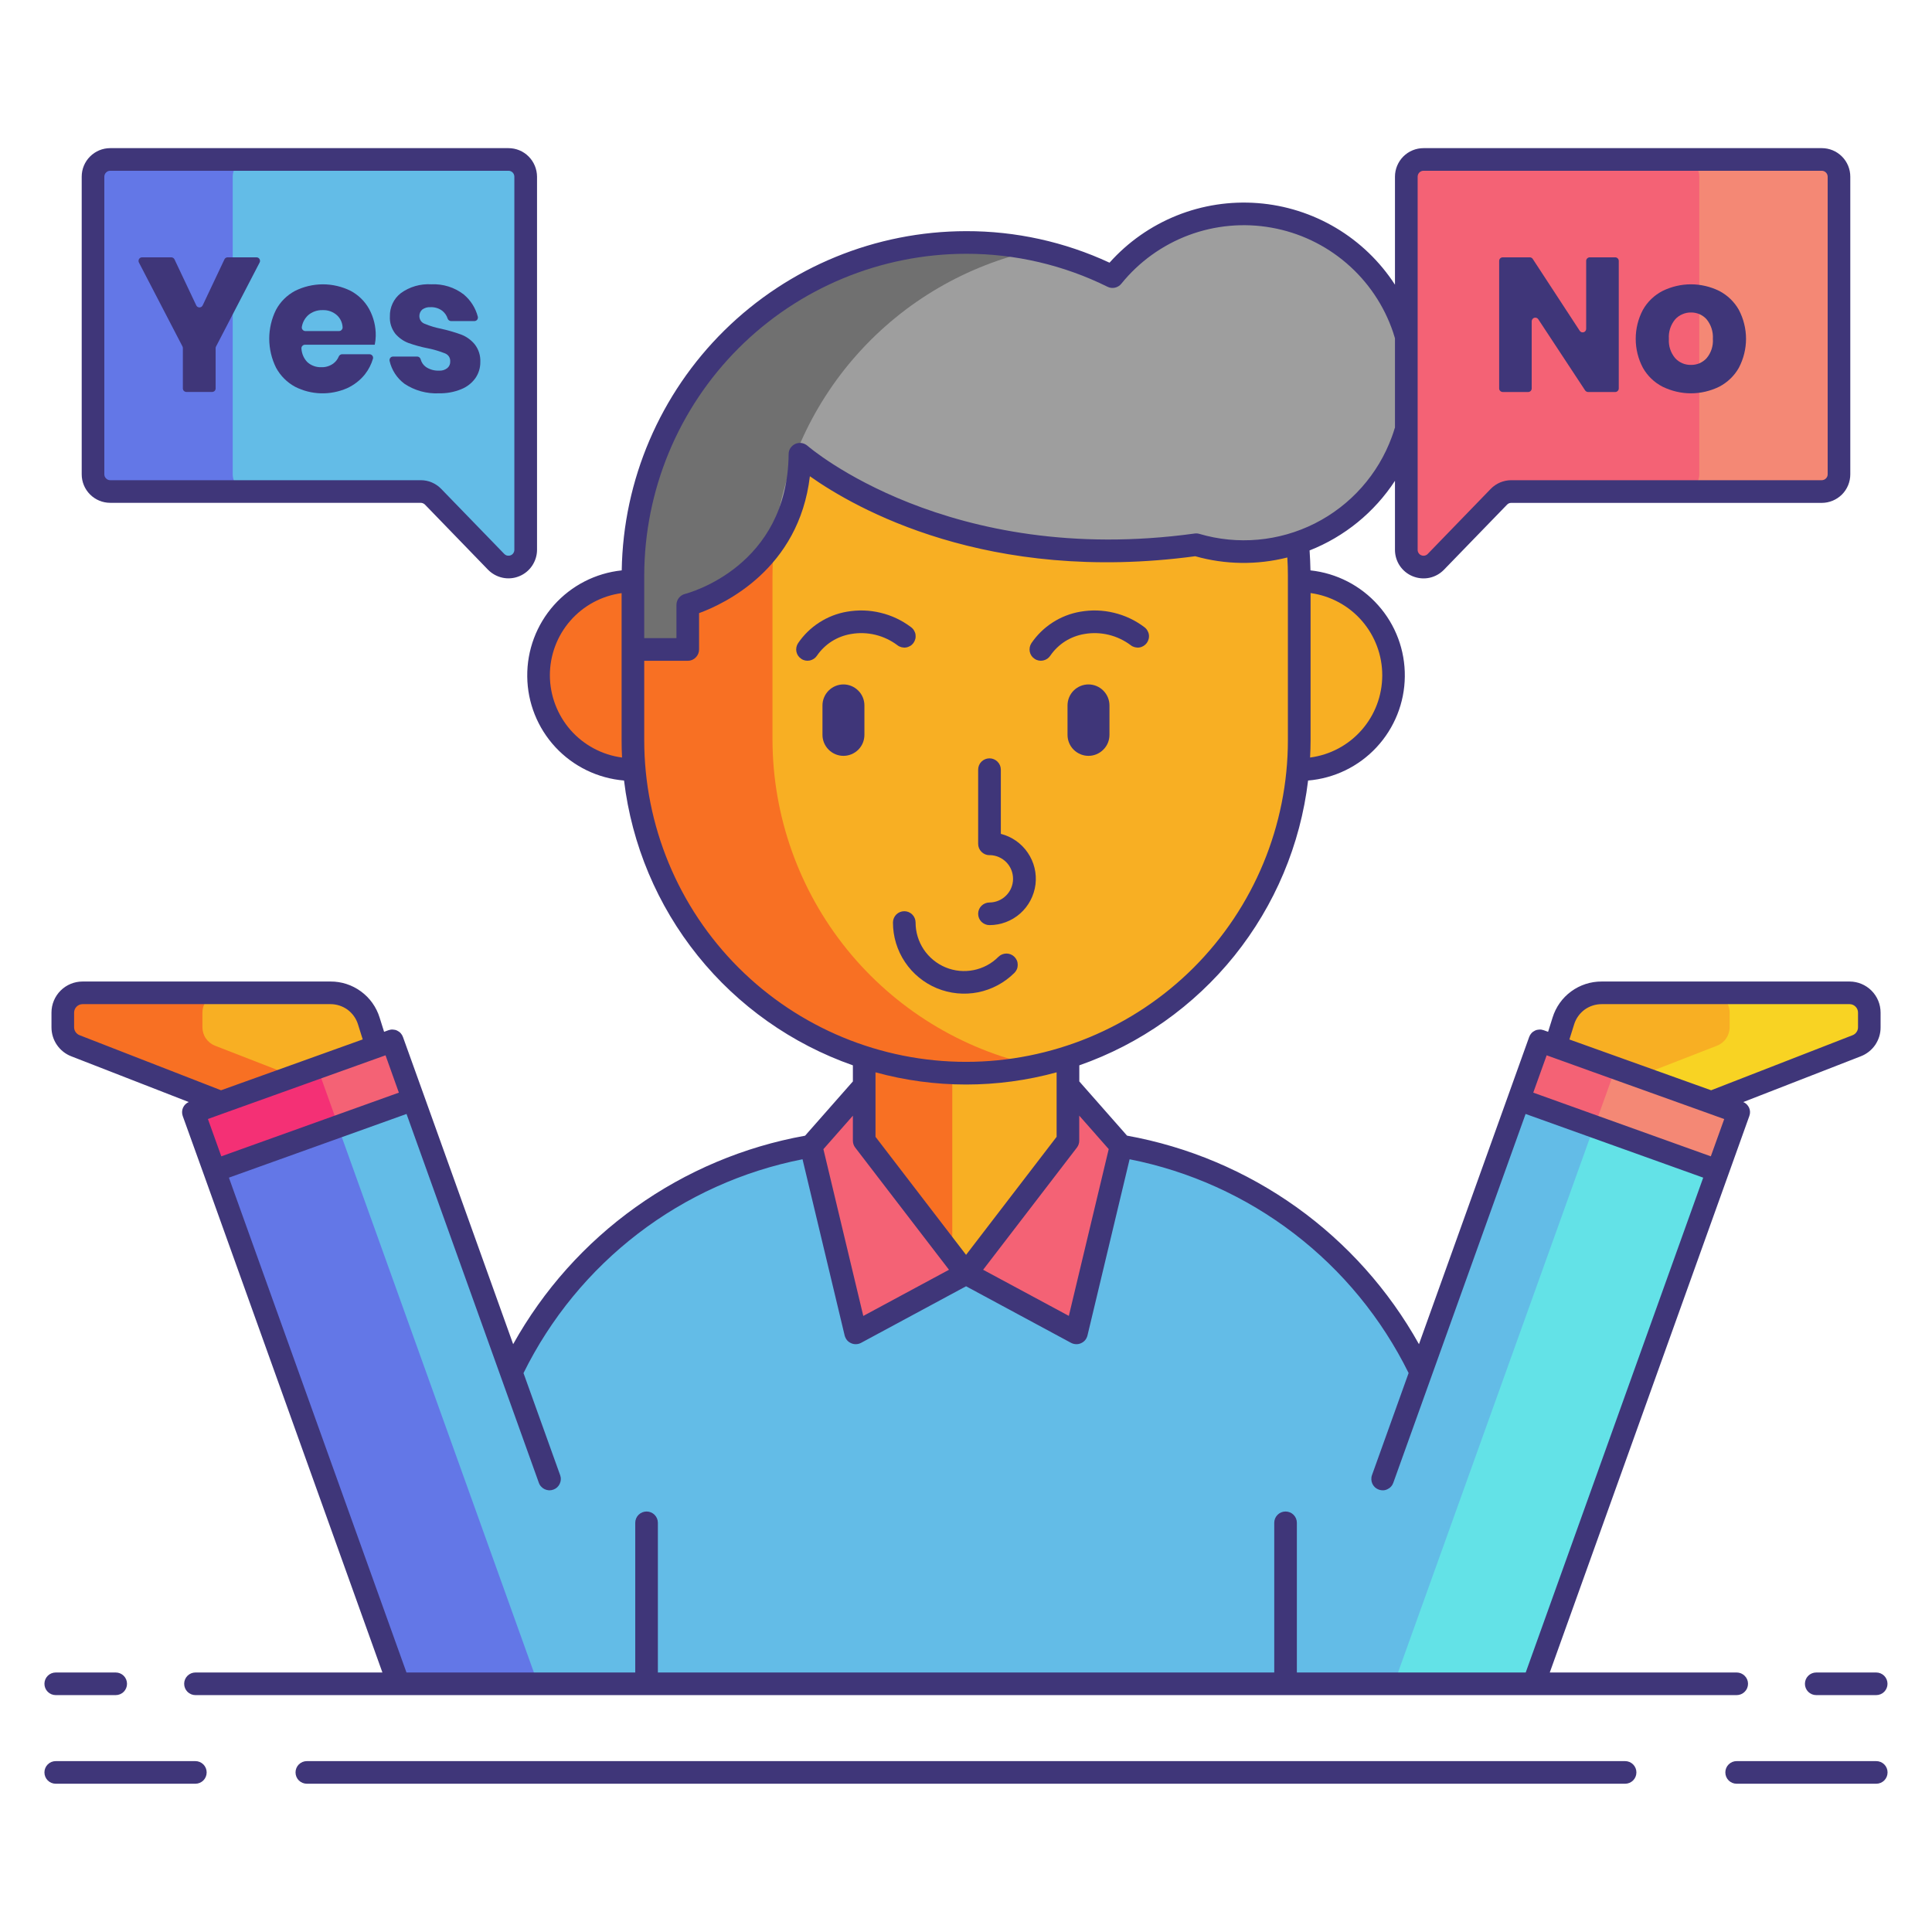 <svg width="31" height="31" viewBox="0 0 31 31" fill="none" xmlns="http://www.w3.org/2000/svg">
<path d="M10.154 12.35C10.99 12.35 11.668 11.672 11.668 10.836C11.668 10 10.99 9.322 10.154 9.322C9.318 9.322 8.641 10 8.641 10.836C8.641 11.672 9.318 12.35 10.154 12.35Z" fill="#F87023"/>
<path d="M20.846 12.35C21.682 12.35 22.359 11.672 22.359 10.836C22.359 10 21.682 9.322 20.846 9.322C20.01 9.322 19.332 10 19.332 10.836C19.332 11.672 20.01 12.35 20.846 12.35Z" fill="#F8AF23"/>
<path d="M23.698 27.017H7.305L7.57 24.831C7.57 23.099 8.258 21.437 9.483 20.212C10.708 18.987 12.37 18.299 14.102 18.299H16.901C17.758 18.299 18.608 18.468 19.4 18.796C20.193 19.124 20.913 19.605 21.52 20.212C22.126 20.819 22.607 21.539 22.936 22.331C23.264 23.124 23.433 23.973 23.433 24.831L23.698 27.017Z" fill="#63BCE7"/>
<path d="M17.135 15.574C17.135 14.671 16.403 13.94 15.5 13.94C14.597 13.94 13.865 14.671 13.865 15.574V18.773C13.865 19.676 14.597 20.408 15.5 20.408C16.403 20.408 17.135 19.676 17.135 18.773V15.574Z" fill="#F8AF23"/>
<path d="M13.865 15.573V18.772C13.867 19.167 14.011 19.549 14.27 19.846C14.53 20.144 14.889 20.338 15.28 20.392V13.953C14.889 14.008 14.53 14.201 14.27 14.499C14.011 14.797 13.867 15.178 13.865 15.573Z" fill="#F87023"/>
<path d="M20.846 9.237C20.846 6.284 18.453 3.891 15.5 3.891C12.548 3.891 10.154 6.284 10.154 9.237V11.874C10.154 14.827 12.548 17.22 15.5 17.22C18.453 17.22 20.846 14.827 20.846 11.874V9.237Z" fill="#F8AF23"/>
<path d="M12.395 11.874V9.237C12.399 8.014 12.82 6.83 13.588 5.88C14.357 4.93 15.427 4.27 16.621 4.011C16.253 3.931 15.877 3.891 15.501 3.891C14.084 3.895 12.726 4.459 11.725 5.461C10.723 6.463 10.159 7.82 10.154 9.237V11.874C10.158 13.291 10.723 14.648 11.725 15.65C12.726 16.651 14.084 17.216 15.5 17.22C15.877 17.22 16.252 17.18 16.62 17.1C15.426 16.84 14.356 16.181 13.588 15.231C12.82 14.28 12.399 13.096 12.395 11.874Z" fill="#F87023"/>
<path d="M13.865 18.302L15.499 20.432L13.728 21.386L13.012 18.388L13.865 17.42V18.302Z" fill="#F46275"/>
<path d="M17.135 18.302L15.5 20.432L17.271 21.386L17.988 18.388L17.135 17.42V18.302Z" fill="#F46275"/>
<path d="M19.956 3.434C19.552 3.433 19.153 3.523 18.789 3.698C18.424 3.872 18.103 4.126 17.849 4.44C17.119 4.079 16.315 3.892 15.5 3.892C14.084 3.896 12.726 4.461 11.725 5.462C10.723 6.464 10.159 7.821 10.154 9.238V10.422H11.035V9.708C11.035 9.708 12.818 9.258 12.835 7.29C12.835 7.29 15.103 9.304 19.19 8.742C19.563 8.852 19.955 8.88 20.34 8.825C20.724 8.771 21.093 8.634 21.42 8.424C21.747 8.214 22.025 7.936 22.235 7.61C22.446 7.283 22.583 6.915 22.639 6.53C22.694 6.146 22.667 5.753 22.557 5.381C22.448 5.008 22.26 4.663 22.005 4.369C21.751 4.075 21.436 3.84 21.083 3.678C20.729 3.517 20.345 3.433 19.956 3.434Z" fill="#9E9E9E"/>
<path d="M16.617 4.012C16.25 3.932 15.876 3.891 15.5 3.891C14.084 3.895 12.726 4.459 11.725 5.461C10.723 6.463 10.158 7.82 10.154 9.237V10.421H11.035V9.707C11.596 9.537 12.085 9.184 12.421 8.704C12.538 7.58 13.007 6.521 13.76 5.679C14.514 4.836 15.513 4.253 16.617 4.012Z" fill="#707070"/>
<path d="M24.706 16.701L27.898 17.846L24.608 27.018H22.801C22.036 26.743 21.639 25.253 21.913 24.488L24.706 16.701Z" fill="#63BCE7"/>
<path d="M27.897 17.847L25.913 17.135L22.367 27.018H24.607L27.897 17.847Z" fill="#63E2E7"/>
<path d="M27.572 18.783L24.382 17.637L24.719 16.697L27.91 17.843L27.572 18.783Z" fill="#F46275"/>
<path d="M25.58 18.088L25.918 17.148L27.902 17.86L27.564 18.801L25.58 18.088Z" fill="#F48875"/>
<path d="M27.457 17.687L29.791 16.779C29.851 16.756 29.902 16.715 29.938 16.663C29.974 16.61 29.993 16.547 29.993 16.483V16.247C29.993 16.163 29.96 16.082 29.9 16.023C29.841 15.963 29.76 15.93 29.676 15.93H25.698C25.561 15.93 25.427 15.973 25.317 16.055C25.206 16.136 25.125 16.25 25.083 16.381L24.955 16.79L27.457 17.687Z" fill="#F8AF23"/>
<path d="M29.676 15.93H27.435C27.52 15.93 27.6 15.963 27.66 16.023C27.719 16.082 27.753 16.163 27.753 16.247V16.483C27.753 16.547 27.733 16.61 27.697 16.663C27.661 16.715 27.61 16.756 27.55 16.779L26.291 17.269L27.457 17.687L29.791 16.779C29.85 16.756 29.901 16.715 29.938 16.663C29.974 16.61 29.993 16.547 29.993 16.483V16.247C29.993 16.205 29.985 16.164 29.969 16.125C29.953 16.087 29.93 16.052 29.9 16.023C29.87 15.993 29.835 15.97 29.797 15.954C29.759 15.938 29.717 15.93 29.676 15.93Z" fill="#F8D323"/>
<path d="M6.293 16.701L3.102 17.846L6.392 27.018H8.198C8.963 26.743 9.36 25.253 9.086 24.488L6.293 16.701Z" fill="#63BCE7"/>
<path d="M3.102 17.847L5.086 17.135L8.632 27.018H6.392L3.102 17.847Z" fill="#6377E7"/>
<path d="M3.107 17.84L6.298 16.694L6.636 17.634L3.445 18.78L3.107 17.84Z" fill="#F46275"/>
<path d="M3.107 17.84L5.092 17.127L5.429 18.067L3.445 18.78L3.107 17.84Z" fill="#F43075"/>
<path d="M3.542 17.687L1.208 16.779C1.149 16.756 1.097 16.715 1.061 16.663C1.025 16.61 1.006 16.547 1.006 16.483V16.247C1.006 16.163 1.039 16.082 1.099 16.023C1.158 15.963 1.239 15.93 1.323 15.93H5.301C5.438 15.93 5.572 15.973 5.682 16.055C5.793 16.136 5.875 16.25 5.916 16.381L6.044 16.79L3.542 17.687Z" fill="#F8AF23"/>
<path d="M1.325 15.93H3.565C3.481 15.93 3.401 15.963 3.341 16.023C3.282 16.082 3.248 16.163 3.248 16.247V16.483C3.248 16.547 3.267 16.61 3.304 16.663C3.34 16.715 3.391 16.756 3.45 16.779L4.71 17.269L3.544 17.687L1.21 16.779C1.15 16.756 1.099 16.715 1.063 16.663C1.027 16.61 1.008 16.547 1.008 16.483V16.247C1.008 16.205 1.016 16.164 1.032 16.125C1.048 16.087 1.071 16.052 1.101 16.023C1.13 15.993 1.165 15.97 1.204 15.954C1.242 15.938 1.284 15.93 1.325 15.93Z" fill="#F87023"/>
<path d="M1.494 2.835V7.611C1.494 7.684 1.523 7.754 1.575 7.806C1.627 7.858 1.697 7.887 1.77 7.887H6.753C6.79 7.887 6.826 7.894 6.86 7.909C6.894 7.923 6.925 7.944 6.951 7.971L7.963 9.014C8.001 9.054 8.05 9.081 8.104 9.092C8.158 9.104 8.214 9.099 8.265 9.078C8.315 9.058 8.359 9.022 8.39 8.977C8.421 8.931 8.437 8.877 8.437 8.822V2.835C8.437 2.761 8.408 2.691 8.356 2.639C8.304 2.588 8.234 2.559 8.161 2.559H1.77C1.697 2.559 1.627 2.588 1.575 2.639C1.523 2.691 1.494 2.761 1.494 2.835Z" fill="#63BCE7"/>
<path d="M3.734 7.611V2.835C3.734 2.761 3.763 2.691 3.815 2.639C3.867 2.588 3.937 2.559 4.01 2.559H1.77C1.697 2.559 1.627 2.588 1.575 2.639C1.523 2.691 1.494 2.761 1.494 2.835V7.611C1.494 7.684 1.523 7.754 1.575 7.806C1.627 7.858 1.697 7.887 1.77 7.887H4.01C3.937 7.887 3.867 7.858 3.815 7.806C3.764 7.754 3.734 7.684 3.734 7.611Z" fill="#6377E7"/>
<path d="M29.507 2.835V7.611C29.507 7.684 29.478 7.754 29.426 7.806C29.375 7.858 29.304 7.887 29.231 7.887H24.249C24.212 7.887 24.175 7.894 24.141 7.909C24.107 7.923 24.076 7.944 24.05 7.971L23.039 9.014C23 9.054 22.951 9.081 22.898 9.092C22.844 9.104 22.788 9.099 22.737 9.078C22.686 9.058 22.642 9.022 22.612 8.977C22.581 8.931 22.564 8.877 22.564 8.822V2.835C22.564 2.761 22.593 2.691 22.645 2.639C22.697 2.588 22.767 2.559 22.84 2.559H29.231C29.304 2.559 29.375 2.588 29.426 2.639C29.478 2.691 29.507 2.761 29.507 2.835Z" fill="#F46275"/>
<path d="M27.266 7.611V2.835C27.266 2.761 27.237 2.691 27.186 2.639C27.134 2.588 27.064 2.559 26.99 2.559H29.23C29.304 2.559 29.374 2.588 29.426 2.639C29.477 2.691 29.507 2.761 29.507 2.835V7.611C29.507 7.684 29.477 7.754 29.426 7.806C29.374 7.858 29.304 7.887 29.23 7.887H26.99C27.063 7.887 27.134 7.858 27.185 7.806C27.237 7.754 27.266 7.684 27.266 7.611Z" fill="#F48875"/>
<path d="M13.534 10.982C13.444 10.982 13.359 11.018 13.296 11.081C13.233 11.144 13.197 11.23 13.197 11.319V11.791C13.197 11.88 13.233 11.966 13.296 12.029C13.359 12.092 13.444 12.128 13.534 12.128C13.623 12.128 13.709 12.092 13.772 12.029C13.835 11.966 13.87 11.88 13.87 11.791V11.319C13.87 11.23 13.835 11.144 13.771 11.081C13.708 11.018 13.623 10.982 13.534 10.982Z" fill="#3F3679"/>
<path d="M17.465 10.982C17.376 10.982 17.29 11.018 17.227 11.081C17.164 11.144 17.129 11.23 17.129 11.319V11.791C17.129 11.88 17.164 11.966 17.227 12.029C17.291 12.092 17.376 12.128 17.465 12.128C17.555 12.128 17.64 12.092 17.703 12.029C17.767 11.966 17.802 11.88 17.802 11.791V11.319C17.802 11.23 17.766 11.144 17.703 11.081C17.64 11.018 17.555 10.982 17.465 10.982Z" fill="#3F3679"/>
<path d="M15.877 14.481C15.829 14.481 15.783 14.5 15.748 14.534C15.714 14.568 15.695 14.614 15.695 14.662C15.695 14.711 15.714 14.757 15.748 14.791C15.783 14.825 15.829 14.844 15.877 14.844C16.058 14.844 16.233 14.778 16.369 14.658C16.505 14.538 16.592 14.372 16.615 14.192C16.637 14.012 16.593 13.831 16.49 13.681C16.388 13.531 16.234 13.424 16.059 13.38V12.35C16.059 12.301 16.04 12.255 16.005 12.221C15.971 12.187 15.925 12.168 15.877 12.168C15.829 12.168 15.783 12.187 15.748 12.221C15.714 12.255 15.695 12.301 15.695 12.35V13.54C15.695 13.588 15.714 13.634 15.748 13.668C15.783 13.703 15.829 13.722 15.877 13.722C15.88 13.722 15.882 13.721 15.885 13.721C15.984 13.723 16.079 13.765 16.149 13.837C16.218 13.909 16.256 14.005 16.255 14.105C16.254 14.204 16.214 14.3 16.143 14.37C16.072 14.441 15.977 14.48 15.877 14.481V14.481Z" fill="#3F3679"/>
<path d="M16.277 15.353C16.243 15.319 16.197 15.3 16.149 15.3C16.101 15.3 16.054 15.319 16.02 15.353C15.912 15.462 15.773 15.536 15.622 15.566C15.471 15.596 15.314 15.581 15.172 15.522C15.03 15.463 14.908 15.363 14.822 15.235C14.737 15.107 14.691 14.957 14.691 14.803C14.691 14.755 14.672 14.708 14.638 14.674C14.604 14.64 14.558 14.621 14.51 14.621C14.462 14.621 14.415 14.64 14.381 14.674C14.347 14.708 14.328 14.755 14.328 14.803C14.328 15.028 14.395 15.249 14.521 15.437C14.646 15.624 14.825 15.771 15.033 15.857C15.242 15.943 15.471 15.966 15.693 15.922C15.914 15.878 16.117 15.769 16.277 15.61C16.294 15.593 16.307 15.573 16.317 15.551C16.326 15.529 16.33 15.505 16.33 15.482C16.33 15.458 16.326 15.434 16.317 15.412C16.307 15.39 16.294 15.37 16.277 15.353Z" fill="#3F3679"/>
<path d="M13.656 10.173C13.786 10.15 13.919 10.155 14.047 10.186C14.175 10.217 14.296 10.275 14.401 10.354C14.42 10.369 14.442 10.379 14.465 10.385C14.488 10.391 14.513 10.393 14.537 10.389C14.56 10.386 14.583 10.377 14.604 10.365C14.625 10.353 14.643 10.336 14.657 10.317C14.671 10.297 14.681 10.275 14.687 10.252C14.693 10.228 14.693 10.204 14.69 10.18C14.686 10.156 14.677 10.134 14.664 10.113C14.652 10.093 14.635 10.075 14.615 10.061C14.47 9.952 14.305 9.874 14.128 9.832C13.952 9.789 13.769 9.784 13.59 9.815C13.432 9.842 13.281 9.901 13.146 9.988C13.011 10.075 12.895 10.188 12.805 10.321C12.779 10.361 12.769 10.411 12.779 10.458C12.789 10.505 12.817 10.546 12.858 10.572C12.898 10.599 12.947 10.608 12.994 10.598C13.041 10.588 13.083 10.56 13.109 10.52C13.172 10.428 13.253 10.35 13.347 10.29C13.441 10.231 13.546 10.191 13.656 10.173Z" fill="#3F3679"/>
<path d="M16.602 10.572C16.642 10.599 16.691 10.608 16.738 10.598C16.786 10.588 16.827 10.56 16.853 10.52C16.916 10.428 16.997 10.35 17.091 10.29C17.185 10.231 17.29 10.191 17.4 10.173C17.53 10.15 17.663 10.155 17.791 10.186C17.919 10.217 18.04 10.275 18.145 10.354C18.164 10.369 18.186 10.379 18.209 10.385C18.233 10.391 18.257 10.393 18.281 10.389C18.305 10.386 18.328 10.377 18.348 10.365C18.369 10.352 18.387 10.336 18.401 10.317C18.415 10.297 18.425 10.275 18.431 10.252C18.437 10.228 18.438 10.204 18.434 10.18C18.43 10.156 18.421 10.134 18.408 10.113C18.396 10.093 18.379 10.075 18.359 10.061C18.215 9.952 18.049 9.874 17.872 9.832C17.696 9.789 17.513 9.784 17.335 9.815C17.176 9.842 17.025 9.901 16.89 9.988C16.755 10.075 16.639 10.188 16.549 10.321C16.523 10.361 16.514 10.41 16.523 10.457C16.533 10.505 16.561 10.546 16.602 10.572Z" fill="#3F3679"/>
<path d="M1.144 16.949L3.029 17.683C2.987 17.7 2.954 17.734 2.936 17.775C2.918 17.817 2.917 17.864 2.932 17.907L3.271 18.848L6.136 26.836H3.136C3.088 26.836 3.042 26.855 3.008 26.889C2.974 26.923 2.955 26.969 2.955 27.017C2.955 27.066 2.974 27.112 3.008 27.146C3.042 27.18 3.088 27.199 3.136 27.199H27.866C27.914 27.199 27.96 27.18 27.994 27.146C28.029 27.112 28.048 27.066 28.048 27.017C28.048 26.969 28.029 26.923 27.994 26.889C27.96 26.855 27.914 26.836 27.866 26.836H24.867L27.732 18.848L28.069 17.907C28.085 17.864 28.084 17.817 28.066 17.776C28.047 17.734 28.014 17.7 27.972 17.683L29.857 16.949C29.951 16.913 30.032 16.849 30.089 16.766C30.145 16.683 30.176 16.585 30.175 16.484V16.248C30.175 16.115 30.123 15.989 30.029 15.895C29.936 15.802 29.809 15.749 29.677 15.749H25.7C25.524 15.748 25.352 15.804 25.21 15.908C25.068 16.012 24.964 16.159 24.912 16.327L24.84 16.556L24.768 16.53C24.746 16.522 24.722 16.518 24.698 16.52C24.674 16.521 24.651 16.526 24.629 16.537C24.608 16.547 24.588 16.561 24.572 16.579C24.556 16.597 24.544 16.617 24.536 16.64L24.199 17.58L22.768 21.568C22.283 20.699 21.612 19.948 20.802 19.369C19.992 18.791 19.064 18.399 18.084 18.222L17.318 17.352V17.094C18.296 16.752 19.158 16.142 19.807 15.335C20.456 14.527 20.866 13.553 20.989 12.524C21.409 12.489 21.801 12.299 22.088 11.99C22.375 11.681 22.537 11.277 22.541 10.855C22.546 10.434 22.394 10.026 22.113 9.711C21.833 9.396 21.446 9.197 21.027 9.152C21.025 9.045 21.02 8.938 21.013 8.832C21.574 8.611 22.053 8.22 22.383 7.715V8.823C22.383 8.914 22.41 9.003 22.461 9.079C22.512 9.154 22.584 9.213 22.669 9.247C22.754 9.281 22.846 9.29 22.936 9.271C23.025 9.252 23.106 9.207 23.17 9.141L24.181 8.098C24.19 8.088 24.201 8.081 24.212 8.076C24.224 8.071 24.237 8.069 24.249 8.069H29.232C29.353 8.069 29.469 8.02 29.555 7.935C29.641 7.849 29.689 7.732 29.689 7.611V2.835C29.689 2.713 29.641 2.597 29.555 2.511C29.469 2.425 29.353 2.377 29.232 2.377H22.841C22.72 2.377 22.603 2.425 22.517 2.511C22.432 2.597 22.383 2.713 22.383 2.835V4.568C22.142 4.196 21.817 3.883 21.435 3.656C21.053 3.429 20.624 3.293 20.181 3.259C19.738 3.225 19.293 3.293 18.88 3.459C18.468 3.625 18.099 3.883 17.803 4.215C17.082 3.88 16.296 3.707 15.501 3.709C14.05 3.711 12.659 4.282 11.625 5.3C10.592 6.318 9.999 7.701 9.976 9.152C9.556 9.196 9.169 9.395 8.888 9.71C8.608 10.025 8.455 10.433 8.46 10.855C8.464 11.277 8.626 11.681 8.913 11.99C9.201 12.299 9.593 12.489 10.013 12.524C10.137 13.553 10.546 14.526 11.195 15.334C11.844 16.142 12.707 16.751 13.685 17.094V17.352L12.918 18.223C11.938 18.399 11.01 18.791 10.2 19.369C9.39 19.947 8.719 20.698 8.234 21.568L6.804 17.58L6.466 16.64C6.458 16.617 6.446 16.597 6.43 16.579C6.414 16.561 6.394 16.547 6.373 16.537C6.351 16.526 6.328 16.521 6.304 16.52C6.28 16.518 6.256 16.522 6.234 16.53L6.163 16.556L6.091 16.327C6.039 16.159 5.934 16.012 5.792 15.908C5.65 15.804 5.479 15.748 5.303 15.749H1.325C1.193 15.749 1.066 15.801 0.972 15.895C0.879 15.988 0.826 16.115 0.826 16.247V16.484C0.826 16.585 0.856 16.683 0.913 16.766C0.97 16.849 1.05 16.913 1.144 16.949ZM21.029 11.874V9.516C21.348 9.56 21.641 9.718 21.852 9.961C22.064 10.205 22.18 10.516 22.179 10.839C22.178 11.161 22.061 11.472 21.848 11.714C21.635 11.957 21.341 12.113 21.021 12.155C21.026 12.062 21.029 11.968 21.029 11.874ZM8.823 10.836C8.823 10.514 8.939 10.203 9.151 9.96C9.362 9.718 9.655 9.56 9.974 9.517V11.874C9.974 11.968 9.976 12.062 9.981 12.155C9.661 12.113 9.367 11.955 9.154 11.713C8.942 11.47 8.824 11.159 8.823 10.836ZM25.258 16.436C25.287 16.342 25.346 16.26 25.425 16.201C25.505 16.143 25.601 16.112 25.7 16.112H29.677C29.713 16.112 29.748 16.126 29.773 16.152C29.799 16.177 29.813 16.212 29.813 16.247V16.484C29.813 16.511 29.805 16.538 29.789 16.56C29.774 16.583 29.752 16.6 29.727 16.61L27.456 17.494L25.182 16.679L25.258 16.436ZM24.817 16.933L25.514 17.184L27.397 17.859L27.666 17.956L27.451 18.554L24.602 17.532L24.817 16.933ZM17.79 18.438L17.15 21.114L15.775 20.374L17.28 18.413C17.304 18.381 17.317 18.343 17.317 18.303V17.901L17.79 18.438ZM15.501 20.135L14.048 18.241V17.206C14.999 17.467 16.003 17.467 16.954 17.206V18.241L15.501 20.135ZM22.747 2.835C22.747 2.81 22.757 2.786 22.774 2.768C22.792 2.75 22.816 2.74 22.841 2.74H29.232C29.256 2.74 29.28 2.75 29.298 2.768C29.316 2.786 29.326 2.81 29.326 2.835V7.611C29.326 7.636 29.316 7.66 29.298 7.677C29.28 7.695 29.256 7.705 29.232 7.705H24.249C24.188 7.705 24.127 7.718 24.071 7.741C24.014 7.765 23.963 7.8 23.92 7.844L22.909 8.888C22.896 8.902 22.879 8.911 22.86 8.915C22.842 8.919 22.823 8.917 22.806 8.91C22.788 8.903 22.773 8.891 22.763 8.875C22.752 8.86 22.747 8.841 22.747 8.822V2.835ZM10.337 9.237C10.339 7.867 10.883 6.555 11.851 5.587C12.819 4.619 14.132 4.074 15.501 4.072C16.288 4.071 17.065 4.252 17.77 4.601C17.807 4.62 17.849 4.625 17.89 4.616C17.93 4.607 17.966 4.585 17.992 4.553C18.276 4.201 18.65 3.932 19.074 3.773C19.498 3.615 19.957 3.573 20.402 3.653C20.848 3.732 21.264 3.93 21.607 4.225C21.95 4.52 22.208 4.902 22.353 5.331C22.364 5.363 22.374 5.395 22.383 5.428V6.862C22.382 6.866 22.38 6.87 22.378 6.874C22.365 6.919 22.35 6.963 22.334 7.007C22.114 7.611 21.672 8.109 21.097 8.399C20.523 8.688 19.86 8.748 19.243 8.566C19.218 8.559 19.192 8.557 19.167 8.561C15.218 9.103 12.979 7.173 12.957 7.153C12.93 7.13 12.898 7.115 12.864 7.109C12.829 7.104 12.794 7.108 12.762 7.122C12.73 7.137 12.703 7.16 12.683 7.189C12.664 7.218 12.654 7.252 12.654 7.287C12.638 9.086 11.058 9.513 10.991 9.53C10.952 9.54 10.917 9.563 10.892 9.595C10.867 9.627 10.854 9.666 10.854 9.707V10.239H10.337V9.237ZM10.337 11.874V10.603H11.036C11.084 10.603 11.13 10.584 11.164 10.549C11.198 10.515 11.217 10.469 11.217 10.421V9.838C11.626 9.688 12.819 9.129 12.995 7.642C13.725 8.158 15.848 9.372 19.178 8.925C19.66 9.061 20.17 9.068 20.656 8.945C20.662 9.042 20.665 9.139 20.665 9.236V11.874C20.665 13.244 20.121 14.557 19.153 15.526C18.184 16.494 16.871 17.038 15.501 17.038C14.132 17.038 12.818 16.494 11.85 15.526C10.881 14.557 10.337 13.244 10.337 11.874ZM13.685 17.902V18.303C13.685 18.343 13.698 18.382 13.722 18.413L15.227 20.374L13.852 21.115L13.212 18.439L13.685 17.902ZM6.523 17.874L8.646 23.792C8.654 23.815 8.666 23.835 8.683 23.853C8.699 23.871 8.718 23.885 8.739 23.895C8.761 23.905 8.784 23.911 8.808 23.913C8.832 23.914 8.856 23.91 8.878 23.902C8.901 23.894 8.921 23.882 8.939 23.866C8.957 23.849 8.971 23.83 8.981 23.809C8.991 23.787 8.997 23.764 8.998 23.74C9 23.716 8.996 23.692 8.988 23.67L8.4 22.032C8.833 21.154 9.462 20.388 10.238 19.793C11.014 19.198 11.918 18.79 12.877 18.601L13.553 21.429C13.56 21.456 13.573 21.481 13.59 21.503C13.608 21.524 13.63 21.541 13.656 21.552C13.681 21.564 13.709 21.569 13.737 21.568C13.765 21.567 13.792 21.56 13.816 21.547L15.501 20.639L17.186 21.547C17.211 21.56 17.238 21.567 17.266 21.568C17.293 21.569 17.321 21.564 17.346 21.552C17.372 21.541 17.394 21.524 17.412 21.503C17.43 21.481 17.442 21.456 17.449 21.429L18.125 18.601C19.084 18.79 19.988 19.198 20.764 19.793C21.541 20.388 22.169 21.154 22.602 22.031L22.014 23.67C22.006 23.692 22.003 23.716 22.004 23.74C22.005 23.764 22.011 23.787 22.021 23.809C22.031 23.83 22.046 23.85 22.063 23.866C22.081 23.882 22.102 23.894 22.124 23.902C22.146 23.91 22.17 23.914 22.194 23.913C22.218 23.912 22.241 23.906 22.263 23.895C22.284 23.885 22.304 23.871 22.32 23.853C22.336 23.836 22.348 23.815 22.356 23.793L24.479 17.874L27.329 18.896L24.481 26.836H20.809V24.434C20.809 24.386 20.79 24.34 20.756 24.306C20.722 24.272 20.676 24.253 20.627 24.253C20.579 24.253 20.533 24.272 20.499 24.306C20.465 24.34 20.446 24.386 20.446 24.434V26.836H10.556V24.434C10.556 24.386 10.537 24.34 10.503 24.306C10.469 24.272 10.423 24.253 10.375 24.253C10.327 24.253 10.28 24.272 10.246 24.306C10.212 24.34 10.193 24.386 10.193 24.434V26.836H6.522L3.673 18.896L6.523 17.874ZM6.186 16.933L6.4 17.532L3.551 18.554L3.336 17.955L3.605 17.858L5.488 17.183L6.186 16.933ZM1.189 16.247C1.189 16.212 1.204 16.177 1.229 16.152C1.255 16.126 1.289 16.112 1.325 16.112H5.303C5.401 16.112 5.497 16.143 5.577 16.201C5.656 16.26 5.715 16.342 5.744 16.436L5.82 16.678L3.547 17.494L1.276 16.61C1.25 16.6 1.229 16.582 1.213 16.56C1.198 16.537 1.189 16.511 1.189 16.483V16.247Z" fill="#3F3679"/>
<path d="M3.135 28.258H0.895C0.846 28.258 0.8 28.277 0.766 28.311C0.732 28.345 0.713 28.391 0.713 28.439C0.713 28.488 0.732 28.534 0.766 28.568C0.8 28.602 0.846 28.621 0.895 28.621H3.135C3.183 28.621 3.229 28.602 3.263 28.568C3.297 28.534 3.316 28.488 3.316 28.439C3.316 28.391 3.297 28.345 3.263 28.311C3.229 28.277 3.183 28.258 3.135 28.258Z" fill="#3F3679"/>
<path d="M30.105 28.258H27.865C27.817 28.258 27.771 28.277 27.737 28.311C27.703 28.345 27.684 28.391 27.684 28.439C27.684 28.488 27.703 28.534 27.737 28.568C27.771 28.602 27.817 28.621 27.865 28.621H30.105C30.154 28.621 30.2 28.602 30.234 28.568C30.268 28.534 30.287 28.488 30.287 28.439C30.287 28.391 30.268 28.345 30.234 28.311C30.2 28.277 30.154 28.258 30.105 28.258Z" fill="#3F3679"/>
<path d="M26.076 28.258H4.924C4.876 28.258 4.829 28.277 4.795 28.311C4.761 28.345 4.742 28.391 4.742 28.439C4.742 28.488 4.761 28.534 4.795 28.568C4.829 28.602 4.876 28.621 4.924 28.621H26.076C26.124 28.621 26.17 28.602 26.204 28.568C26.238 28.534 26.257 28.488 26.257 28.439C26.257 28.391 26.238 28.345 26.204 28.311C26.17 28.277 26.124 28.258 26.076 28.258Z" fill="#3F3679"/>
<path d="M0.895 27.199H1.856C1.905 27.199 1.951 27.18 1.985 27.146C2.019 27.112 2.038 27.066 2.038 27.018C2.038 26.969 2.019 26.923 1.985 26.889C1.951 26.855 1.905 26.836 1.856 26.836H0.895C0.846 26.836 0.8 26.855 0.766 26.889C0.732 26.923 0.713 26.969 0.713 27.018C0.713 27.066 0.732 27.112 0.766 27.146C0.8 27.18 0.846 27.199 0.895 27.199Z" fill="#3F3679"/>
<path d="M29.143 26.836C29.094 26.836 29.048 26.855 29.014 26.889C28.98 26.923 28.961 26.969 28.961 27.018C28.961 27.066 28.98 27.112 29.014 27.146C29.048 27.18 29.094 27.199 29.143 27.199H30.104C30.153 27.199 30.199 27.18 30.233 27.146C30.267 27.112 30.286 27.066 30.286 27.018C30.286 26.969 30.267 26.923 30.233 26.889C30.199 26.855 30.153 26.836 30.104 26.836H29.143Z" fill="#3F3679"/>
<path d="M1.768 8.068H6.751C6.763 8.068 6.776 8.071 6.788 8.076C6.799 8.081 6.81 8.088 6.819 8.097L7.83 9.141C7.894 9.206 7.975 9.251 8.064 9.27C8.153 9.289 8.246 9.281 8.331 9.246C8.415 9.212 8.487 9.154 8.538 9.078C8.589 9.002 8.617 8.913 8.617 8.822V2.835C8.616 2.713 8.568 2.597 8.482 2.511C8.397 2.425 8.28 2.377 8.159 2.377H1.768C1.647 2.377 1.531 2.425 1.445 2.511C1.359 2.597 1.311 2.713 1.311 2.835V7.611C1.311 7.732 1.359 7.848 1.445 7.934C1.531 8.02 1.647 8.068 1.768 8.068ZM1.674 2.835C1.674 2.81 1.684 2.786 1.702 2.768C1.719 2.75 1.743 2.74 1.768 2.74H8.159C8.184 2.74 8.208 2.75 8.226 2.768C8.243 2.786 8.253 2.81 8.253 2.835V8.822C8.253 8.841 8.248 8.859 8.237 8.875C8.227 8.891 8.212 8.903 8.194 8.91C8.177 8.917 8.158 8.918 8.139 8.915C8.121 8.911 8.104 8.901 8.091 8.888L7.079 7.844C7.037 7.8 6.985 7.765 6.929 7.741C6.873 7.717 6.812 7.705 6.751 7.705H1.768C1.743 7.705 1.719 7.695 1.702 7.677C1.684 7.66 1.674 7.636 1.674 7.611V2.835Z" fill="#3F3679"/>
<path d="M2.928 5.559C2.932 5.567 2.934 5.576 2.934 5.585V6.232C2.934 6.247 2.94 6.262 2.951 6.273C2.962 6.283 2.976 6.289 2.991 6.289H3.403C3.418 6.289 3.433 6.283 3.444 6.273C3.454 6.262 3.46 6.247 3.46 6.232V5.585C3.46 5.576 3.462 5.567 3.467 5.559L4.166 4.212C4.17 4.204 4.173 4.194 4.172 4.184C4.172 4.174 4.169 4.165 4.164 4.156C4.159 4.148 4.152 4.141 4.143 4.136C4.135 4.131 4.125 4.129 4.115 4.129H3.652C3.641 4.129 3.631 4.132 3.622 4.138C3.612 4.144 3.605 4.152 3.601 4.162L3.252 4.9C3.247 4.909 3.24 4.918 3.231 4.924C3.222 4.929 3.211 4.933 3.2 4.933C3.189 4.933 3.179 4.929 3.17 4.924C3.161 4.918 3.153 4.909 3.149 4.9L2.8 4.162C2.796 4.152 2.788 4.144 2.779 4.138C2.77 4.132 2.759 4.129 2.749 4.129H2.28C2.27 4.129 2.26 4.131 2.252 4.136C2.243 4.141 2.236 4.148 2.231 4.156C2.226 4.165 2.223 4.174 2.223 4.184C2.222 4.194 2.225 4.204 2.229 4.212L2.928 5.559Z" fill="#3F3679"/>
<path d="M4.735 6.206C4.863 6.271 5.004 6.307 5.148 6.311C5.292 6.315 5.435 6.287 5.567 6.23C5.679 6.179 5.778 6.103 5.855 6.007C5.914 5.932 5.958 5.846 5.985 5.754C5.987 5.746 5.987 5.737 5.985 5.729C5.983 5.72 5.98 5.712 5.974 5.706C5.969 5.699 5.962 5.693 5.954 5.69C5.946 5.686 5.938 5.684 5.929 5.684H5.488C5.477 5.684 5.465 5.688 5.456 5.695C5.446 5.702 5.439 5.711 5.435 5.722C5.416 5.767 5.386 5.805 5.347 5.834C5.291 5.874 5.223 5.895 5.155 5.892C5.113 5.893 5.072 5.887 5.033 5.872C4.994 5.858 4.959 5.836 4.929 5.808C4.875 5.751 4.843 5.677 4.837 5.598C4.836 5.59 4.836 5.582 4.838 5.574C4.84 5.566 4.844 5.558 4.85 5.552C4.855 5.546 4.862 5.54 4.869 5.537C4.877 5.533 4.885 5.531 4.893 5.531H6.013C6.023 5.485 6.028 5.438 6.029 5.391C6.032 5.24 5.995 5.091 5.923 4.958C5.854 4.834 5.751 4.733 5.625 4.666C5.487 4.598 5.334 4.562 5.179 4.562C5.024 4.563 4.871 4.599 4.733 4.668C4.604 4.737 4.498 4.842 4.429 4.971C4.357 5.115 4.32 5.275 4.32 5.436C4.321 5.598 4.358 5.757 4.43 5.901C4.5 6.03 4.606 6.136 4.735 6.206ZM4.94 5.061C5.006 5.003 5.091 4.973 5.179 4.976C5.264 4.973 5.346 5.003 5.409 5.06C5.461 5.109 5.492 5.175 5.497 5.246C5.498 5.255 5.497 5.263 5.495 5.271C5.492 5.279 5.488 5.286 5.483 5.292C5.478 5.298 5.471 5.303 5.464 5.307C5.456 5.31 5.448 5.312 5.44 5.312H4.899C4.891 5.312 4.882 5.31 4.874 5.306C4.867 5.302 4.86 5.296 4.854 5.289C4.849 5.283 4.845 5.275 4.843 5.266C4.842 5.257 4.842 5.249 4.844 5.24C4.856 5.172 4.89 5.109 4.941 5.061H4.94Z" fill="#3F3679"/>
<path d="M7.044 5.947C6.97 5.95 6.897 5.93 6.835 5.889C6.792 5.859 6.762 5.814 6.749 5.763C6.745 5.75 6.737 5.739 6.727 5.732C6.716 5.724 6.703 5.72 6.69 5.721H6.308C6.299 5.721 6.291 5.723 6.283 5.726C6.275 5.73 6.268 5.735 6.263 5.742C6.257 5.748 6.254 5.756 6.252 5.765C6.25 5.773 6.249 5.782 6.251 5.79C6.284 5.937 6.369 6.068 6.49 6.158C6.654 6.267 6.847 6.32 7.043 6.311C7.165 6.313 7.285 6.292 7.398 6.246C7.49 6.21 7.569 6.149 7.627 6.069C7.68 5.993 7.708 5.902 7.707 5.81C7.712 5.706 7.68 5.604 7.615 5.522C7.557 5.453 7.483 5.4 7.399 5.368C7.294 5.33 7.187 5.299 7.078 5.275C6.987 5.257 6.899 5.231 6.813 5.195C6.789 5.186 6.768 5.17 6.753 5.149C6.738 5.127 6.73 5.102 6.729 5.076C6.728 5.055 6.732 5.035 6.74 5.016C6.748 4.997 6.76 4.98 6.775 4.967C6.814 4.939 6.862 4.925 6.91 4.929C6.977 4.926 7.044 4.947 7.098 4.988C7.137 5.02 7.167 5.062 7.182 5.11C7.186 5.122 7.193 5.132 7.203 5.14C7.213 5.147 7.225 5.152 7.237 5.152H7.611C7.62 5.152 7.628 5.15 7.636 5.146C7.644 5.143 7.651 5.137 7.656 5.131C7.662 5.124 7.665 5.116 7.667 5.107C7.669 5.099 7.669 5.09 7.667 5.082C7.631 4.942 7.551 4.816 7.44 4.724C7.292 4.61 7.108 4.553 6.922 4.562C6.746 4.551 6.572 4.601 6.43 4.705C6.374 4.749 6.329 4.805 6.299 4.87C6.269 4.934 6.254 5.005 6.256 5.076C6.25 5.177 6.282 5.276 6.344 5.356C6.401 5.422 6.473 5.473 6.555 5.504C6.657 5.54 6.761 5.569 6.867 5.589C6.96 5.608 7.052 5.635 7.14 5.67C7.166 5.68 7.188 5.698 7.203 5.72C7.218 5.743 7.225 5.77 7.224 5.797C7.225 5.818 7.222 5.838 7.214 5.857C7.206 5.876 7.194 5.892 7.178 5.906C7.14 5.936 7.092 5.951 7.044 5.947Z" fill="#3F3679"/>
<path d="M24.112 6.29H24.52C24.535 6.29 24.55 6.284 24.561 6.273C24.571 6.262 24.577 6.248 24.577 6.233V5.154C24.578 5.141 24.581 5.13 24.589 5.12C24.596 5.11 24.606 5.103 24.618 5.099C24.63 5.096 24.642 5.096 24.654 5.1C24.666 5.104 24.675 5.112 24.682 5.122L25.434 6.264C25.44 6.272 25.447 6.278 25.455 6.283C25.463 6.287 25.473 6.29 25.482 6.29H25.917C25.932 6.29 25.947 6.284 25.957 6.273C25.968 6.262 25.974 6.248 25.974 6.233V4.186C25.974 4.171 25.968 4.156 25.957 4.146C25.947 4.135 25.932 4.129 25.917 4.129H25.509C25.493 4.129 25.479 4.135 25.468 4.146C25.457 4.156 25.451 4.171 25.451 4.186V5.276C25.451 5.288 25.448 5.3 25.44 5.31C25.433 5.32 25.423 5.327 25.411 5.331C25.399 5.334 25.386 5.334 25.375 5.33C25.363 5.325 25.353 5.317 25.347 5.307L24.594 4.155C24.589 4.147 24.582 4.14 24.573 4.136C24.565 4.131 24.556 4.129 24.546 4.129H24.112C24.097 4.129 24.082 4.135 24.071 4.146C24.061 4.157 24.055 4.171 24.055 4.186V6.233C24.055 6.24 24.056 6.248 24.059 6.255C24.062 6.261 24.066 6.268 24.072 6.273C24.077 6.278 24.083 6.282 24.09 6.285C24.097 6.288 24.105 6.29 24.112 6.29Z" fill="#3F3679"/>
<path d="M26.677 6.205C26.819 6.274 26.974 6.311 27.132 6.311C27.289 6.311 27.445 6.274 27.586 6.205C27.718 6.136 27.828 6.031 27.901 5.901C27.976 5.758 28.016 5.598 28.016 5.437C28.016 5.275 27.976 5.115 27.901 4.972C27.828 4.842 27.718 4.737 27.586 4.668C27.445 4.599 27.289 4.562 27.132 4.562C26.974 4.562 26.819 4.599 26.677 4.668C26.544 4.737 26.434 4.842 26.361 4.972C26.285 5.115 26.246 5.275 26.246 5.437C26.246 5.598 26.285 5.758 26.361 5.901C26.434 6.031 26.544 6.137 26.677 6.205ZM26.88 5.123C26.912 5.088 26.951 5.06 26.995 5.042C27.038 5.023 27.085 5.013 27.132 5.014C27.18 5.013 27.226 5.023 27.27 5.041C27.313 5.06 27.352 5.088 27.383 5.123C27.455 5.211 27.491 5.323 27.484 5.437C27.492 5.55 27.456 5.661 27.383 5.748C27.351 5.783 27.312 5.81 27.269 5.829C27.226 5.847 27.179 5.856 27.132 5.855C27.085 5.856 27.038 5.847 26.995 5.829C26.951 5.81 26.912 5.783 26.88 5.748C26.807 5.662 26.77 5.55 26.778 5.437C26.77 5.323 26.807 5.21 26.88 5.123H26.88Z" fill="#3F3679"/>
</svg>
